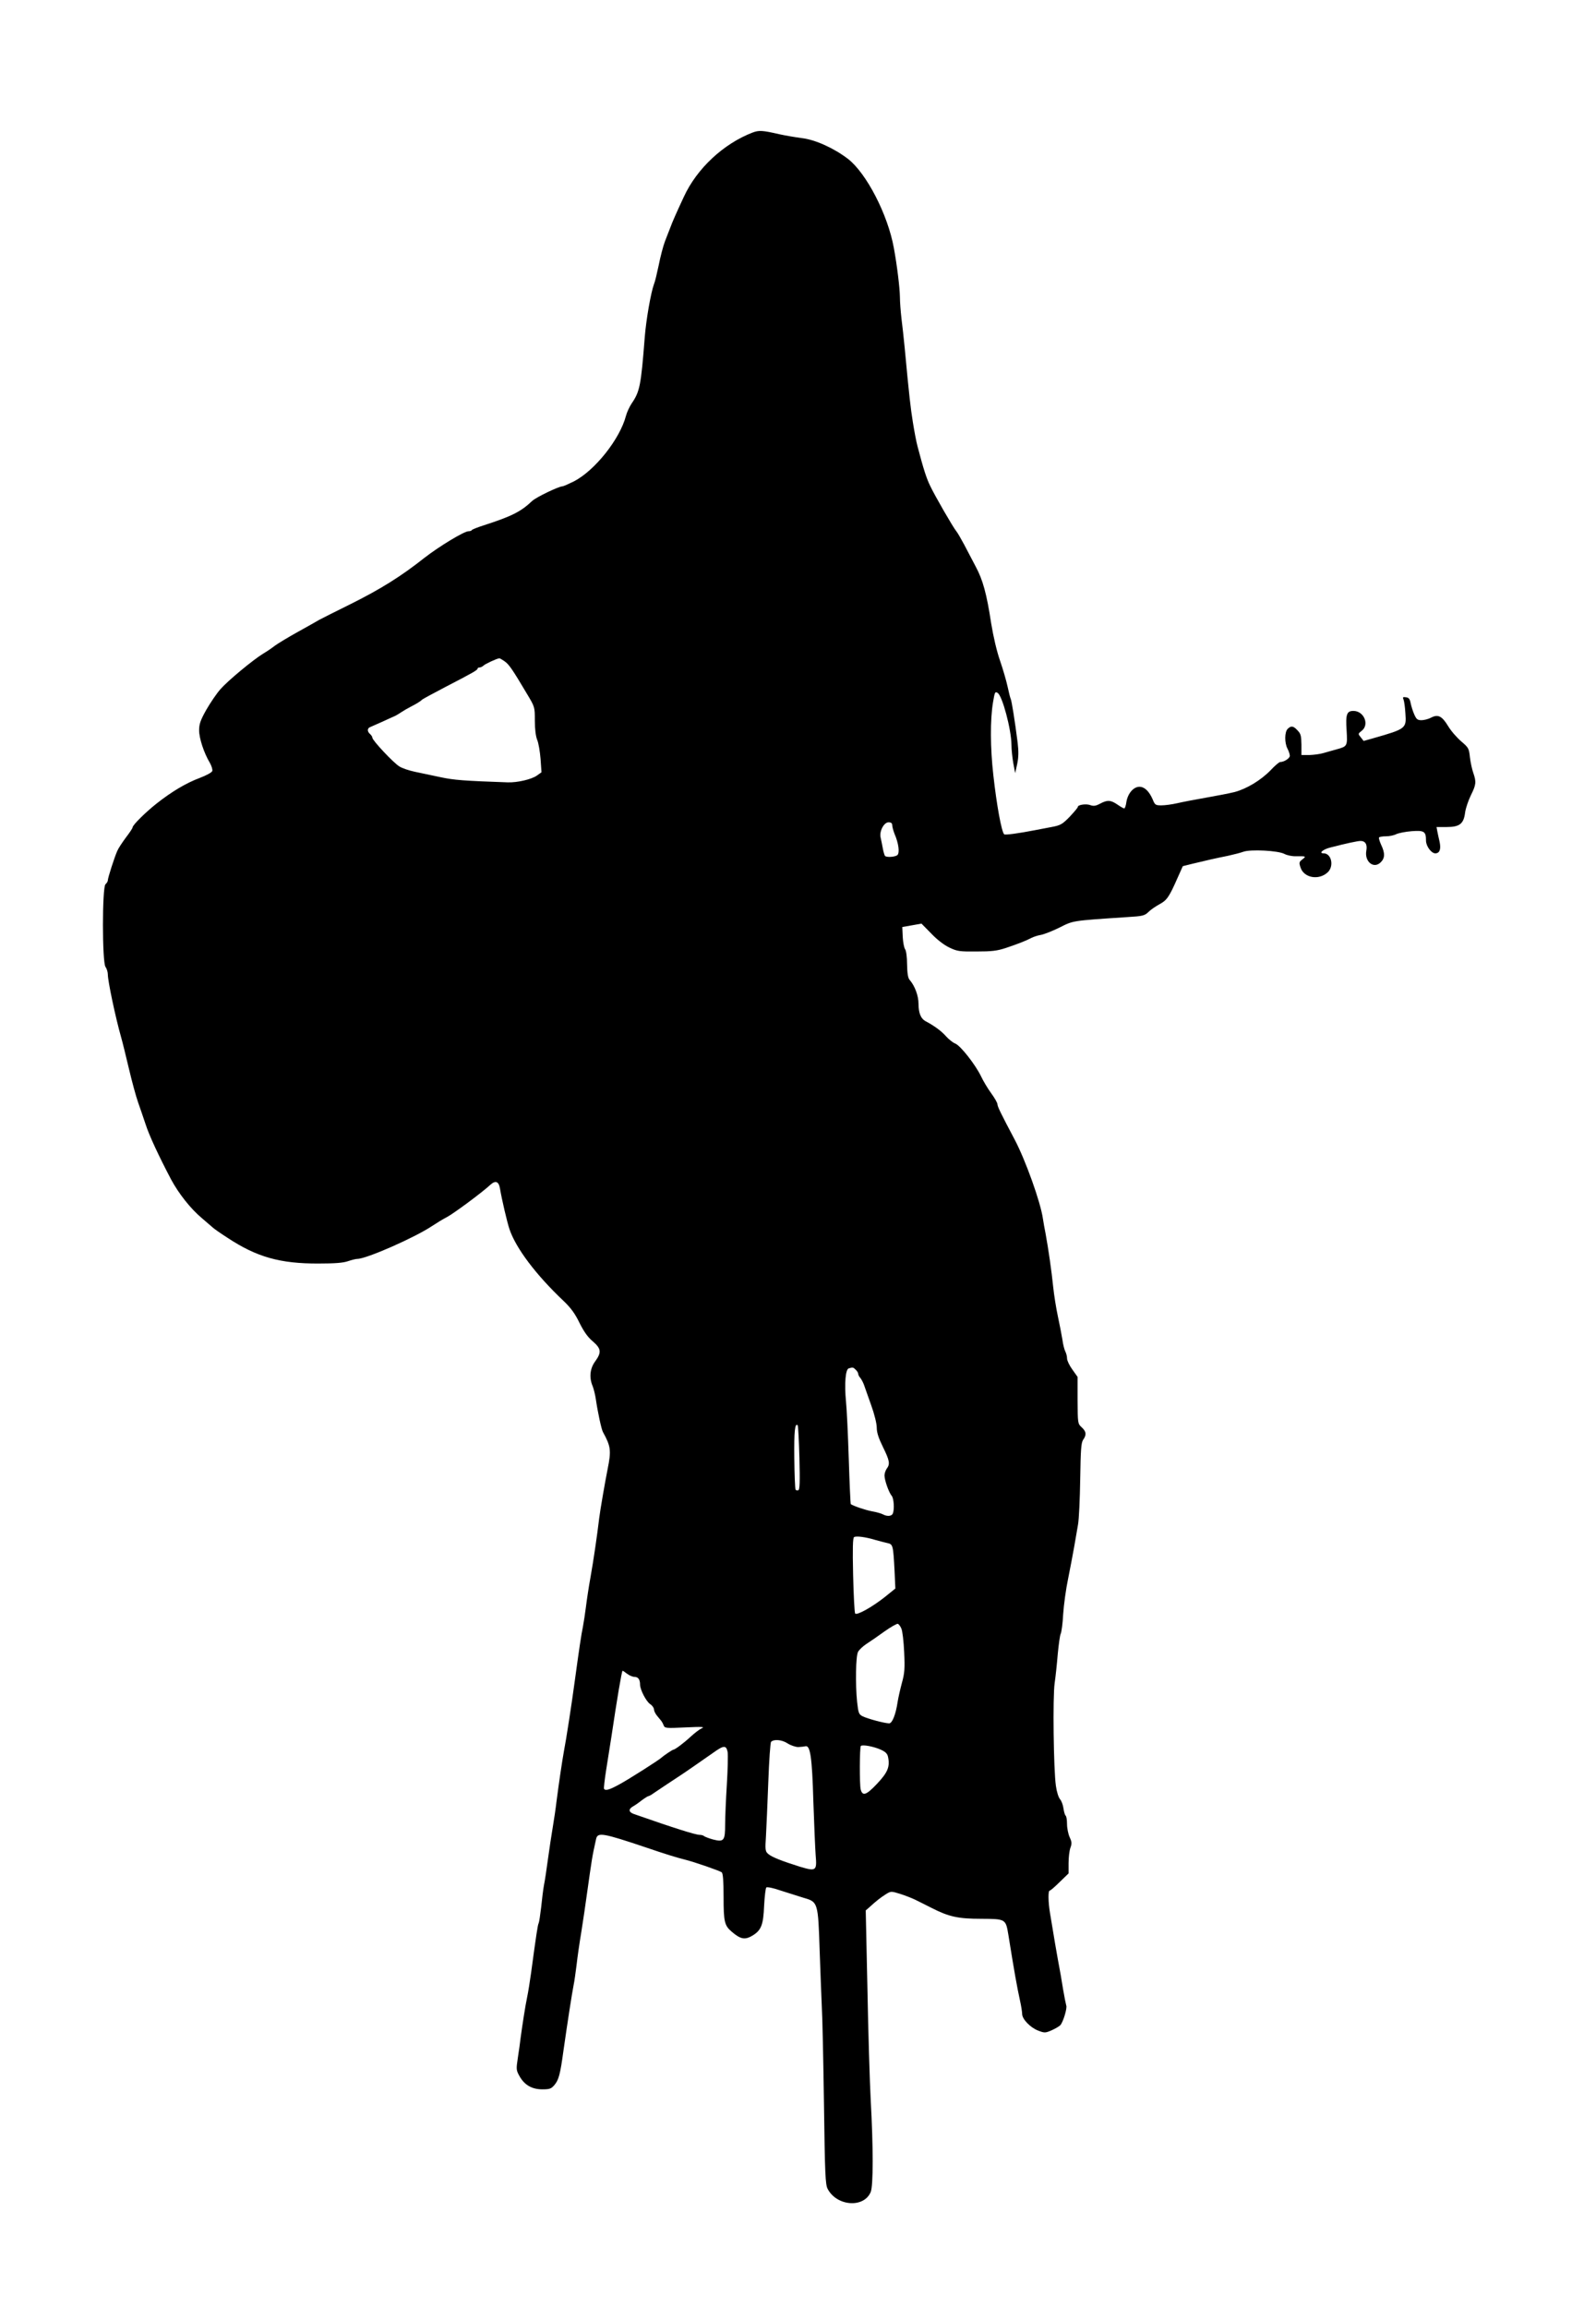 <?xml version="1.0" encoding="UTF-8" standalone="no"?>
<svg
   xmlns:dc="http://purl.org/dc/elements/1.1/"
   xmlns:cc="http://creativecommons.org/ns#"
   xmlns:rdf="http://www.w3.org/1999/02/22-rdf-syntax-ns#"
   xmlns:svg="http://www.w3.org/2000/svg"
   xmlns="http://www.w3.org/2000/svg"
   xmlns:sodipodi="http://sodipodi.sourceforge.net/DTD/sodipodi-0.dtd"
   xmlns:inkscape="http://www.inkscape.org/namespaces/inkscape"
   version="1.1"
   width="1542.082"
   height="2228.487"
   viewBox="0 0 1542.082 2228.487"
   id="svg7"
   sodipodi:docname="alone_sitting_female7.svg"
   inkscape:version="1.0.2 (e86c870879, 2021-01-15)">
  <defs
     id="defs11" />
  <sodipodi:namedview
     pagecolor="#ffffff"
     bordercolor="#666666"
     borderopacity="1"
     objecttolerance="10"
     gridtolerance="10"
     guidetolerance="10"
     inkscape:pageopacity="0"
     inkscape:pageshadow="2"
     inkscape:window-width="1920"
     inkscape:window-height="997"
     id="namedview9"
     showgrid="false"
     fit-margin-top="0"
     fit-margin-left="0"
     fit-margin-right="0"
     fit-margin-bottom="0"
     inkscape:zoom="0.16622731"
     inkscape:cx="1025.3982"
     inkscape:cy="937.67646"
     inkscape:window-x="0"
     inkscape:window-y="0"
     inkscape:window-maximized="1"
     inkscape:current-layer="svg7"
     inkscape:document-rotation="0" />
  <rect
     style="fill:#ffffff;stroke-width:5.669;stroke-linecap:square;stroke-linejoin:round;stroke-dasharray:11.339, 11.339"
     id="rect832"
     width="1542.082"
     height="2228.487"
     x="0"
     y="0" />
  <g
     id="layer1"
     transform="matrix(13.418,0,0,13.418,-1914.065,-4894.061)">
    <g
       style="fill:#000000;fill-opacity:1;stroke-linejoin:miter"
       id="g4">
      <path
         d="m 196.86,374.27 c -2.106,0.802 -4.033,2.596 -4.969,4.635 -0.501,1.07 -0.847,1.849 -0.98,2.228 -0.089,0.212 -0.256,0.668 -0.39,1.003 -0.123,0.334 -0.323,1.092 -0.435,1.671 -0.123,0.579 -0.267,1.203 -0.345,1.382 -0.223,0.602 -0.568,2.562 -0.668,3.855 -0.267,3.454 -0.357,3.877 -0.936,4.724 -0.156,0.234 -0.345,0.635 -0.412,0.891 -0.435,1.671 -2.239,3.944 -3.755,4.724 -0.39,0.189 -0.758,0.356 -0.824,0.356 -0.267,0 -1.883,0.78 -2.173,1.047 -0.824,0.78 -1.471,1.103 -3.465,1.749 -0.457,0.145 -0.847,0.301 -0.88,0.345 -0.022,0.056 -0.134,0.089 -0.245,0.089 -0.312,0 -2.117,1.092 -3.175,1.916 -1.66,1.315 -3.153,2.251 -5.303,3.32 -1.136,0.557 -2.161,1.081 -2.284,1.148 -0.123,0.078 -0.802,0.457 -1.504,0.847 -0.702,0.39 -1.46,0.847 -1.671,1.003 -0.212,0.167 -0.59,0.423 -0.836,0.568 -0.735,0.446 -2.551,1.95 -3.086,2.562 -0.279,0.312 -0.735,0.992 -1.025,1.493 -0.423,0.758 -0.512,1.025 -0.512,1.471 0,0.568 0.345,1.627 0.78,2.351 0.123,0.223 0.201,0.479 0.167,0.579 -0.033,0.1 -0.423,0.312 -0.891,0.49 -0.992,0.368 -2.05,1.003 -3.12,1.849 -0.791,0.624 -1.727,1.549 -1.727,1.716 0,0.056 -0.212,0.379 -0.479,0.724 -0.256,0.345 -0.546,0.78 -0.624,0.969 -0.201,0.446 -0.68,1.939 -0.68,2.117 0,0.078 -0.078,0.201 -0.167,0.279 -0.245,0.201 -0.245,5.626 0,5.949 0.089,0.123 0.167,0.368 0.167,0.535 0,0.49 0.557,3.119 0.947,4.49 0.089,0.301 0.345,1.337 0.568,2.284 0.223,0.947 0.524,2.05 0.668,2.451 0.145,0.401 0.379,1.103 0.535,1.56 0.256,0.802 0.936,2.262 1.838,3.977 0.546,1.014 1.404,2.106 2.217,2.785 0.345,0.301 0.702,0.602 0.791,0.68 0.078,0.078 0.557,0.412 1.058,0.735 2.095,1.381 3.777,1.861 6.551,1.849 1.159,0 1.771,-0.045 2.117,-0.167 0.267,-0.089 0.568,-0.167 0.68,-0.167 0.657,0 4.167,-1.549 5.392,-2.373 0.301,-0.201 0.758,-0.479 1.036,-0.624 0.479,-0.245 2.54,-1.772 3.142,-2.329 0.379,-0.345 0.613,-0.256 0.702,0.279 0.123,0.746 0.512,2.418 0.68,2.908 0.457,1.359 1.894,3.276 3.911,5.181 0.512,0.49 0.813,0.902 1.136,1.571 0.312,0.624 0.602,1.036 0.958,1.326 0.602,0.524 0.635,0.791 0.167,1.437 -0.379,0.512 -0.446,1.17 -0.178,1.794 0.078,0.201 0.178,0.613 0.223,0.914 0.134,0.925 0.401,2.173 0.512,2.373 0.568,1.036 0.613,1.326 0.334,2.696 -0.156,0.769 -0.546,3.008 -0.602,3.509 -0.156,1.304 -0.412,3.053 -0.624,4.234 -0.134,0.735 -0.279,1.716 -0.334,2.173 -0.056,0.457 -0.156,1.081 -0.212,1.393 -0.111,0.501 -0.29,1.727 -0.579,3.844 -0.245,1.816 -0.624,4.267 -0.791,5.125 -0.123,0.68 -0.357,2.239 -0.535,3.621 -0.056,0.49 -0.178,1.315 -0.267,1.838 -0.089,0.524 -0.245,1.549 -0.345,2.284 -0.1,0.735 -0.223,1.582 -0.29,1.894 -0.056,0.301 -0.145,1.025 -0.201,1.582 -0.067,0.568 -0.145,1.081 -0.178,1.148 -0.067,0.1 -0.178,0.836 -0.546,3.565 -0.089,0.646 -0.212,1.415 -0.279,1.727 -0.145,0.68 -0.345,2.005 -0.468,2.897 -0.045,0.368 -0.134,1.058 -0.212,1.526 -0.123,0.802 -0.111,0.88 0.111,1.281 0.357,0.646 0.88,0.958 1.627,0.969 0.546,0 0.657,-0.033 0.891,-0.301 0.312,-0.368 0.423,-0.746 0.657,-2.473 0.29,-2.028 0.602,-4.055 0.724,-4.679 0.067,-0.312 0.156,-0.98 0.223,-1.504 0.056,-0.524 0.212,-1.604 0.345,-2.395 0.123,-0.802 0.301,-1.95 0.379,-2.562 0.39,-2.752 0.379,-2.741 0.68,-4.1 0.111,-0.501 0.457,-0.446 3.61,0.613 1.37,0.468 2.161,0.713 2.785,0.869 0.68,0.167 2.507,0.802 2.652,0.914 0.089,0.089 0.134,0.579 0.134,1.783 0,1.771 0.067,2.05 0.579,2.485 0.646,0.557 0.958,0.613 1.515,0.279 0.613,-0.379 0.769,-0.758 0.824,-2.128 0.033,-0.68 0.111,-1.281 0.156,-1.326 0.056,-0.056 0.512,0.033 1.047,0.223 0.524,0.167 1.27,0.401 1.66,0.524 1.014,0.29 1.025,0.334 1.136,3.766 0.056,1.526 0.123,3.365 0.156,4.067 0.045,0.702 0.111,3.866 0.156,7.019 0.067,5.058 0.1,5.782 0.267,6.094 0.657,1.248 2.607,1.393 3.097,0.223 0.189,-0.435 0.189,-3.231 0,-6.651 -0.067,-1.259 -0.178,-4.835 -0.234,-7.944 l -0.123,-5.671 0.267,-0.234 c 0.501,-0.457 0.802,-0.691 1.17,-0.925 0.379,-0.234 0.39,-0.234 1.036,-0.033 0.357,0.111 0.836,0.301 1.07,0.412 0.234,0.111 0.78,0.39 1.203,0.602 1.248,0.635 1.905,0.78 3.587,0.78 1.749,0.011 1.749,0.011 1.939,1.159 0.435,2.707 0.613,3.699 0.836,4.724 0.089,0.401 0.156,0.836 0.156,0.969 0,0.368 0.59,0.98 1.148,1.192 0.468,0.178 0.513,0.178 0.98,-0.022 0.267,-0.123 0.557,-0.29 0.624,-0.368 0.212,-0.256 0.501,-1.226 0.423,-1.415 -0.033,-0.111 -0.134,-0.613 -0.223,-1.136 -0.078,-0.524 -0.256,-1.526 -0.39,-2.228 -0.123,-0.702 -0.279,-1.582 -0.334,-1.95 -0.067,-0.368 -0.156,-0.969 -0.223,-1.337 -0.134,-0.813 -0.145,-1.616 -0.022,-1.616 0.056,0 0.379,-0.279 0.724,-0.624 l 0.635,-0.613 v -0.735 c 0,-0.412 0.056,-0.902 0.134,-1.114 0.111,-0.301 0.1,-0.423 -0.056,-0.758 -0.1,-0.223 -0.189,-0.646 -0.189,-0.947 0,-0.301 -0.045,-0.568 -0.1,-0.602 -0.045,-0.033 -0.123,-0.267 -0.156,-0.524 -0.033,-0.245 -0.145,-0.546 -0.245,-0.657 -0.111,-0.123 -0.245,-0.546 -0.301,-0.969 -0.167,-1.148 -0.234,-6.417 -0.089,-7.387 0.067,-0.457 0.167,-1.404 0.223,-2.095 0.067,-0.691 0.156,-1.348 0.212,-1.46 0.056,-0.1 0.145,-0.735 0.178,-1.404 0.045,-0.68 0.201,-1.827 0.357,-2.562 0.145,-0.735 0.345,-1.76 0.435,-2.284 0.089,-0.524 0.212,-1.248 0.279,-1.615 0.067,-0.368 0.134,-1.827 0.156,-3.253 0.033,-2.139 0.067,-2.629 0.212,-2.841 0.256,-0.357 0.223,-0.602 -0.111,-0.902 -0.279,-0.256 -0.279,-0.29 -0.29,-1.95 v -1.671 l -0.379,-0.535 c -0.212,-0.29 -0.379,-0.646 -0.379,-0.791 0,-0.156 -0.056,-0.368 -0.123,-0.501 -0.067,-0.123 -0.167,-0.501 -0.212,-0.858 -0.056,-0.345 -0.201,-1.092 -0.323,-1.66 -0.123,-0.568 -0.279,-1.538 -0.345,-2.173 -0.111,-1.092 -0.334,-2.652 -0.546,-3.81 -0.067,-0.312 -0.145,-0.78 -0.189,-1.058 -0.167,-1.192 -1.259,-4.223 -2.028,-5.682 -1.003,-1.894 -1.248,-2.395 -1.248,-2.562 0,-0.089 -0.201,-0.446 -0.446,-0.78 -0.245,-0.334 -0.579,-0.891 -0.735,-1.226 -0.412,-0.847 -1.471,-2.195 -1.849,-2.351 -0.178,-0.067 -0.479,-0.312 -0.68,-0.535 -0.323,-0.368 -0.836,-0.746 -1.471,-1.081 -0.334,-0.178 -0.501,-0.59 -0.501,-1.248 0,-0.579 -0.267,-1.292 -0.635,-1.716 -0.123,-0.134 -0.178,-0.468 -0.189,-1.125 0,-0.524 -0.067,-1.003 -0.145,-1.092 -0.067,-0.089 -0.145,-0.479 -0.167,-0.869 l -0.033,-0.724 0.691,-0.122 0.691,-0.123 0.702,0.713 c 0.423,0.446 0.936,0.836 1.315,1.014 0.557,0.267 0.735,0.29 1.95,0.279 1.092,0 1.482,-0.045 2.117,-0.256 0.858,-0.29 1.415,-0.501 1.838,-0.724 0.156,-0.078 0.457,-0.178 0.668,-0.212 0.212,-0.034 0.813,-0.267 1.337,-0.524 1.025,-0.513 0.836,-0.49 4.869,-0.758 1.148,-0.067 1.27,-0.1 1.56,-0.379 0.167,-0.167 0.535,-0.412 0.802,-0.557 0.512,-0.279 0.68,-0.513 1.281,-1.883 l 0.379,-0.847 0.713,-0.178 c 0.914,-0.223 1.649,-0.39 2.54,-0.568 0.401,-0.089 0.891,-0.212 1.103,-0.29 0.512,-0.189 2.507,-0.089 2.964,0.156 0.189,0.1 0.557,0.178 0.836,0.167 0.724,-0.011 0.746,0 0.457,0.223 -0.234,0.178 -0.256,0.234 -0.134,0.591 0.245,0.746 1.315,0.936 1.95,0.345 0.479,-0.435 0.279,-1.37 -0.29,-1.37 -0.379,0 -0.045,-0.29 0.501,-0.423 1.125,-0.29 1.95,-0.468 2.161,-0.468 0.345,0 0.501,0.256 0.412,0.713 -0.134,0.769 0.524,1.315 1.025,0.836 0.323,-0.301 0.334,-0.668 0.045,-1.27 -0.111,-0.245 -0.178,-0.479 -0.156,-0.524 0.033,-0.056 0.256,-0.089 0.501,-0.089 0.245,0 0.579,-0.067 0.746,-0.156 0.167,-0.078 0.668,-0.178 1.103,-0.212 0.902,-0.067 1.036,0.011 1.036,0.68 0,0.39 0.379,0.914 0.668,0.914 0.312,0 0.423,-0.29 0.312,-0.824 -0.056,-0.245 -0.134,-0.591 -0.167,-0.769 l -0.056,-0.301 h 0.735 c 0.936,0 1.226,-0.234 1.326,-1.058 0.045,-0.312 0.234,-0.858 0.412,-1.226 0.379,-0.758 0.401,-0.958 0.178,-1.604 -0.089,-0.245 -0.201,-0.758 -0.245,-1.125 -0.067,-0.646 -0.1,-0.702 -0.624,-1.148 -0.301,-0.256 -0.735,-0.746 -0.947,-1.103 -0.446,-0.735 -0.735,-0.869 -1.237,-0.602 -0.189,0.1 -0.501,0.178 -0.68,0.178 -0.29,0 -0.368,-0.067 -0.524,-0.423 -0.1,-0.223 -0.212,-0.59 -0.256,-0.802 -0.056,-0.301 -0.134,-0.401 -0.334,-0.423 -0.223,-0.034 -0.256,-0.011 -0.178,0.167 0.045,0.111 0.111,0.557 0.134,1.003 0.078,1.07 0.045,1.103 -2.295,1.771 l -0.713,0.201 -0.201,-0.256 c -0.212,-0.256 -0.212,-0.256 0.067,-0.479 0.568,-0.446 0.156,-1.426 -0.602,-1.426 -0.479,0 -0.568,0.245 -0.49,1.404 0.067,1.125 0.056,1.148 -0.713,1.359 -0.267,0.078 -0.691,0.189 -0.947,0.267 -0.256,0.078 -0.713,0.134 -1.025,0.145 h -0.568 v -0.746 c -0.011,-0.635 -0.045,-0.791 -0.279,-1.025 -0.301,-0.334 -0.468,-0.356 -0.713,-0.111 -0.223,0.223 -0.234,1.003 -0.011,1.426 0.089,0.167 0.167,0.401 0.167,0.512 0,0.178 -0.412,0.446 -0.691,0.446 -0.078,0 -0.39,0.267 -0.691,0.59 -0.691,0.713 -1.716,1.337 -2.596,1.571 -0.357,0.089 -1.27,0.267 -2.039,0.401 -0.769,0.134 -1.705,0.312 -2.083,0.401 -0.379,0.089 -0.902,0.156 -1.148,0.156 -0.423,0 -0.468,-0.033 -0.624,-0.423 -0.256,-0.59 -0.59,-0.914 -0.958,-0.914 -0.423,0 -0.836,0.479 -0.936,1.081 -0.033,0.267 -0.111,0.479 -0.156,0.479 -0.045,0 -0.267,-0.123 -0.49,-0.279 -0.49,-0.334 -0.724,-0.345 -1.248,-0.067 -0.312,0.167 -0.468,0.189 -0.691,0.111 -0.301,-0.123 -0.914,-0.033 -0.914,0.123 0,0.056 -0.267,0.368 -0.579,0.702 -0.535,0.546 -0.657,0.624 -1.315,0.746 -0.401,0.078 -0.947,0.178 -1.226,0.234 -1.148,0.223 -2.128,0.356 -2.184,0.29 -0.189,-0.189 -0.535,-2.05 -0.78,-4.256 -0.223,-1.95 -0.234,-4.011 -0.022,-5.248 0.123,-0.735 0.145,-0.791 0.334,-0.668 0.334,0.201 0.98,2.618 0.992,3.721 0,0.345 0.067,0.958 0.134,1.337 l 0.134,0.713 0.145,-0.657 c 0.1,-0.479 0.111,-0.88 0.033,-1.538 -0.201,-1.582 -0.434,-3.042 -0.501,-3.153 -0.033,-0.067 -0.134,-0.457 -0.223,-0.88 -0.089,-0.412 -0.334,-1.259 -0.546,-1.872 -0.234,-0.669 -0.479,-1.727 -0.635,-2.674 -0.323,-2.128 -0.602,-3.142 -1.114,-4.089 -0.234,-0.446 -0.613,-1.17 -0.836,-1.593 -0.234,-0.435 -0.479,-0.858 -0.557,-0.947 -0.234,-0.279 -1.571,-2.596 -1.883,-3.264 -0.279,-0.568 -0.49,-1.237 -0.914,-2.852 -0.089,-0.323 -0.234,-1.103 -0.334,-1.727 -0.167,-1.036 -0.267,-1.894 -0.59,-5.359 -0.067,-0.68 -0.167,-1.627 -0.234,-2.128 -0.056,-0.49 -0.111,-1.192 -0.111,-1.56 -0.011,-0.635 -0.201,-2.228 -0.435,-3.498 -0.435,-2.406 -1.972,-5.381 -3.309,-6.417 -1.025,-0.78 -2.362,-1.382 -3.331,-1.493 -0.423,-0.056 -1.159,-0.178 -1.615,-0.279 -1.203,-0.279 -1.46,-0.29 -1.905,-0.123 z M 178.967,412.317 c 0.323,0.212 0.568,0.568 1.627,2.351 0.568,0.947 0.568,0.947 0.568,1.927 0,0.624 0.067,1.125 0.167,1.382 0.1,0.223 0.201,0.847 0.245,1.37 l 0.067,0.969 -0.345,0.245 c -0.39,0.267 -1.393,0.501 -2.083,0.479 -3.186,-0.111 -3.877,-0.167 -4.824,-0.368 -0.602,-0.123 -1.426,-0.301 -1.849,-0.39 -0.423,-0.089 -0.936,-0.256 -1.136,-0.39 -0.423,-0.256 -1.939,-1.872 -1.939,-2.061 0,-0.067 -0.078,-0.189 -0.167,-0.267 -0.223,-0.189 -0.212,-0.434 0.033,-0.512 0.1,-0.045 0.49,-0.212 0.858,-0.379 0.368,-0.167 0.746,-0.345 0.836,-0.379 0.089,-0.034 0.323,-0.167 0.501,-0.29 0.189,-0.123 0.49,-0.301 0.668,-0.39 0.423,-0.212 0.758,-0.423 0.836,-0.513 0.033,-0.045 0.78,-0.446 1.671,-0.914 1.983,-1.025 2.34,-1.226 2.34,-1.337 0,-0.045 0.067,-0.078 0.145,-0.078 0.078,0 0.212,-0.067 0.279,-0.134 0.123,-0.123 0.969,-0.513 1.136,-0.524 0.033,-0.011 0.201,0.089 0.368,0.201 z m 27.931,11.81 c 0,0.111 0.078,0.39 0.167,0.624 0.301,0.691 0.379,1.37 0.201,1.526 -0.167,0.134 -0.769,0.178 -0.891,0.056 -0.033,-0.045 -0.111,-0.29 -0.156,-0.546 -0.045,-0.267 -0.123,-0.613 -0.156,-0.769 -0.111,-0.446 0.234,-1.103 0.568,-1.103 0.189,0 0.267,0.067 0.267,0.212 z m -2.629,39.184 c 0.1,0.089 0.178,0.223 0.178,0.29 0,0.067 0.067,0.212 0.156,0.301 0.078,0.1 0.201,0.323 0.267,0.513 0.067,0.178 0.29,0.836 0.512,1.448 0.234,0.646 0.401,1.326 0.401,1.615 0,0.357 0.134,0.758 0.446,1.393 0.479,0.969 0.524,1.226 0.279,1.549 -0.089,0.123 -0.167,0.345 -0.167,0.501 0,0.334 0.312,1.226 0.524,1.471 0.145,0.178 0.201,0.947 0.078,1.259 -0.078,0.201 -0.401,0.234 -0.713,0.067 -0.123,-0.067 -0.479,-0.167 -0.802,-0.223 -0.468,-0.089 -1.292,-0.368 -1.515,-0.513 -0.022,-0.011 -0.089,-1.471 -0.145,-3.242 -0.056,-1.76 -0.145,-3.632 -0.201,-4.156 -0.123,-1.281 -0.033,-2.317 0.201,-2.373 0.301,-0.089 0.323,-0.078 0.501,0.1 z m -4.055,6.351 c 0.045,1.727 0.022,2.284 -0.078,2.317 -0.078,0.033 -0.167,0.011 -0.201,-0.045 -0.033,-0.067 -0.078,-1.081 -0.089,-2.25 -0.022,-1.961 0.045,-2.574 0.245,-2.373 0.033,0.045 0.089,1.092 0.123,2.351 z m 5.459,5.894 c 0.279,0.078 0.657,0.178 0.858,0.223 0.423,0.089 0.435,0.134 0.535,2.028 l 0.056,1.248 -0.746,0.602 c -0.925,0.735 -2.05,1.359 -2.15,1.192 -0.045,-0.067 -0.111,-1.315 -0.145,-2.763 -0.045,-1.95 -0.022,-2.663 0.067,-2.73 0.156,-0.1 0.824,-0.011 1.526,0.201 z m 1.883,6.384 c 0.078,0.167 0.167,0.925 0.201,1.693 0.056,1.181 0.033,1.515 -0.167,2.228 -0.123,0.457 -0.256,1.058 -0.301,1.337 -0.134,0.914 -0.39,1.56 -0.613,1.56 -0.312,0 -1.571,-0.334 -1.916,-0.512 -0.267,-0.134 -0.301,-0.234 -0.39,-1.014 -0.134,-1.292 -0.1,-3.32 0.067,-3.621 0.078,-0.145 0.345,-0.401 0.602,-0.568 0.256,-0.167 0.847,-0.568 1.304,-0.902 0.457,-0.323 0.891,-0.568 0.958,-0.546 0.067,0.022 0.189,0.178 0.256,0.345 z m -19.742,3.253 c 0.156,0.123 0.401,0.223 0.535,0.223 0.256,0 0.39,0.189 0.39,0.557 0,0.357 0.446,1.226 0.735,1.404 0.145,0.1 0.267,0.267 0.267,0.379 0,0.1 0.1,0.312 0.223,0.457 0.123,0.145 0.256,0.312 0.312,0.379 0.044,0.056 0.123,0.201 0.167,0.323 0.078,0.189 0.178,0.201 1.56,0.134 1.226,-0.056 1.426,-0.045 1.17,0.067 -0.167,0.078 -0.512,0.345 -0.78,0.591 -0.501,0.468 -1.148,0.947 -1.259,0.947 -0.067,0 -0.724,0.446 -0.836,0.557 -0.145,0.156 -2.373,1.571 -3.03,1.927 -0.746,0.412 -1.036,0.49 -1.125,0.323 -0.022,-0.045 0.045,-0.657 0.156,-1.359 0.111,-0.702 0.279,-1.783 0.379,-2.395 0.412,-2.774 0.746,-4.735 0.802,-4.735 0.033,0 0.178,0.1 0.334,0.223 z m 12.322,5.27 c 0.201,-0.011 0.423,-0.034 0.512,-0.056 0.345,-0.089 0.479,0.78 0.568,3.922 0.056,1.682 0.134,3.443 0.167,3.911 0.1,1.136 0.033,1.181 -1.125,0.836 -1.315,-0.412 -2.05,-0.702 -2.295,-0.925 -0.212,-0.178 -0.223,-0.301 -0.156,-1.315 0.033,-0.613 0.111,-2.362 0.167,-3.888 0.056,-1.526 0.145,-2.808 0.201,-2.863 0.212,-0.201 0.769,-0.156 1.181,0.111 0.245,0.156 0.59,0.267 0.78,0.267 z m 5.938,0.189 c 0.345,0.156 0.479,0.29 0.524,0.535 0.145,0.702 -0.033,1.114 -0.802,1.927 -0.769,0.813 -1.036,0.902 -1.17,0.401 -0.089,-0.357 -0.078,-3.03 0.011,-3.131 0.123,-0.111 0.914,0.033 1.437,0.267 z m -11.03,0.167 c 0.033,0.212 0.011,1.27 -0.056,2.34 -0.067,1.07 -0.123,2.373 -0.123,2.886 0,1.159 -0.089,1.27 -0.869,1.07 -0.29,-0.078 -0.568,-0.189 -0.635,-0.234 -0.056,-0.056 -0.201,-0.1 -0.334,-0.1 -0.29,0 -1.849,-0.49 -4.713,-1.493 -0.401,-0.134 -0.435,-0.356 -0.078,-0.557 0.123,-0.067 0.401,-0.256 0.624,-0.435 0.223,-0.167 0.446,-0.301 0.479,-0.301 0.045,0 0.212,-0.089 0.379,-0.212 0.323,-0.223 1.448,-0.969 1.861,-1.237 0.279,-0.178 1.437,-0.98 2.44,-1.682 0.746,-0.535 0.925,-0.546 1.025,-0.045 z"
         id="path2"
         inkscape:connector-curvature="0" />
    </g>
  </g>
</svg>
